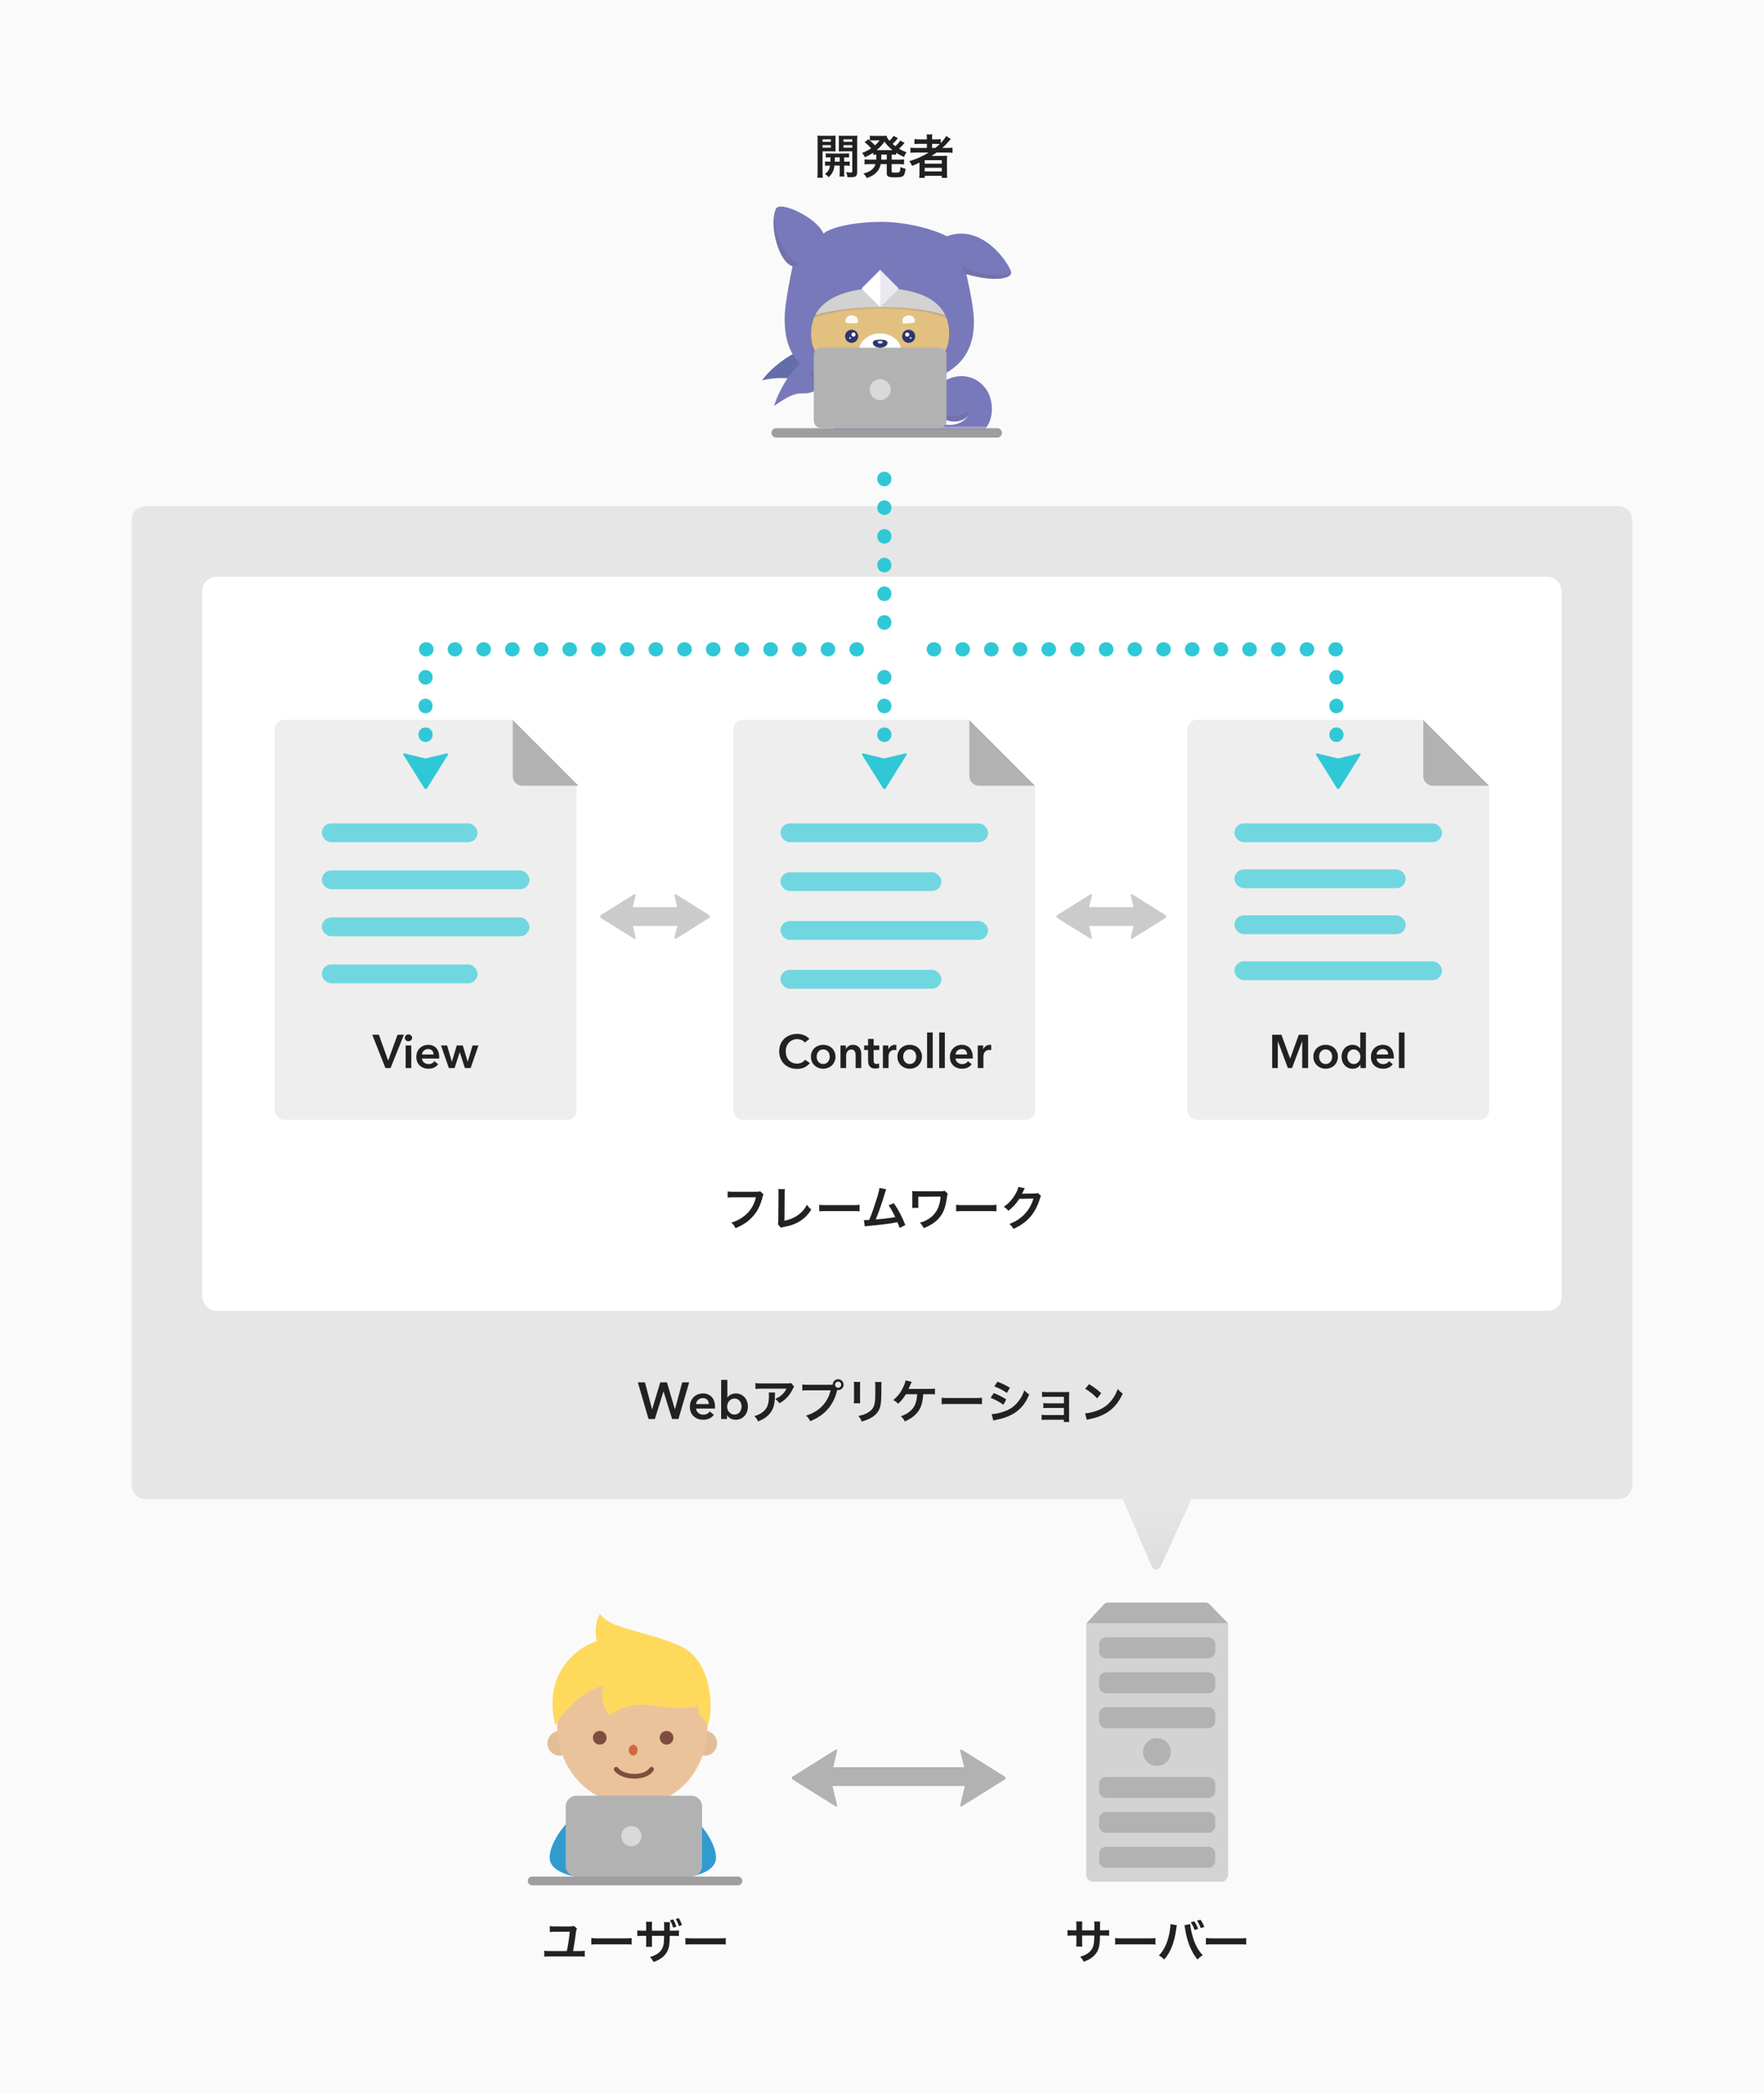 <svg width="375" height="445" viewBox="0 0 375 445" fill="none" xmlns="http://www.w3.org/2000/svg">
<rect width="375" height="445" fill="#FAFAFA"/>
<path fill-rule="evenodd" clip-rule="evenodd" d="M31 107.591C29.343 107.591 28 108.934 28 110.591V315.591C28 317.248 29.343 318.591 31 318.591H238.687L244.879 332.934C245.223 333.73 246.347 333.742 246.707 332.953L253.273 318.591H344C345.657 318.591 347 317.248 347 315.591V110.591C347 108.934 345.657 107.591 344 107.591H31Z" fill="#E6E6E6"/>
<path fill-rule="evenodd" clip-rule="evenodd" d="M31 107.591C29.343 107.591 28 108.934 28 110.591V315.591C28 317.248 29.343 318.591 31 318.591H238.687L244.879 332.934C245.223 333.73 246.347 333.742 246.707 332.953L253.273 318.591H344C345.657 318.591 347 317.248 347 315.591V110.591C347 108.934 345.657 107.591 344 107.591H31Z" fill="url(#paint0_linear)"/>
<path d="M135.594 293.803H137.112L138.619 299.523H138.641L140.357 293.803H141.787L143.47 299.523H143.492L145.032 293.803H146.506L144.229 301.591H142.887L141.061 295.75H141.039L139.213 301.591H137.871L135.594 293.803ZM150.683 298.423C150.683 298.254 150.658 298.093 150.606 297.939C150.562 297.785 150.489 297.649 150.386 297.532C150.284 297.414 150.152 297.323 149.99 297.257C149.836 297.183 149.653 297.147 149.44 297.147C149.044 297.147 148.707 297.268 148.428 297.51C148.157 297.744 148.007 298.049 147.977 298.423H150.683ZM152.003 299.017C152.003 299.075 152.003 299.134 152.003 299.193C152.003 299.251 152 299.31 151.992 299.369H147.977C147.992 299.559 148.04 299.735 148.12 299.897C148.208 300.051 148.322 300.186 148.461 300.304C148.601 300.414 148.758 300.502 148.934 300.568C149.11 300.634 149.294 300.667 149.484 300.667C149.814 300.667 150.093 300.608 150.32 300.491C150.548 300.366 150.735 300.197 150.881 299.985L151.761 300.689C151.241 301.393 150.485 301.745 149.495 301.745C149.085 301.745 148.707 301.682 148.362 301.558C148.018 301.426 147.717 301.242 147.46 301.008C147.211 300.773 147.013 300.487 146.866 300.15C146.727 299.805 146.657 299.416 146.657 298.984C146.657 298.558 146.727 298.173 146.866 297.829C147.013 297.477 147.211 297.18 147.46 296.938C147.71 296.688 148.003 296.498 148.34 296.366C148.685 296.226 149.055 296.157 149.451 296.157C149.818 296.157 150.155 296.219 150.463 296.344C150.779 296.461 151.05 296.641 151.277 296.883C151.505 297.117 151.681 297.414 151.805 297.774C151.937 298.126 152.003 298.54 152.003 299.017ZM154.624 293.275V296.982H154.657C154.723 296.894 154.807 296.802 154.91 296.707C155.012 296.611 155.133 296.523 155.273 296.443C155.419 296.362 155.588 296.296 155.779 296.245C155.969 296.186 156.186 296.157 156.428 296.157C156.802 296.157 157.146 296.23 157.462 296.377C157.777 296.516 158.048 296.71 158.276 296.96C158.503 297.209 158.679 297.502 158.804 297.84C158.928 298.177 158.991 298.54 158.991 298.929C158.991 299.317 158.928 299.684 158.804 300.029C158.686 300.366 158.514 300.663 158.287 300.92C158.067 301.169 157.795 301.371 157.473 301.525C157.157 301.671 156.798 301.745 156.395 301.745C156.021 301.745 155.669 301.664 155.339 301.503C155.016 301.341 154.763 301.107 154.58 300.799H154.558V301.591H153.304V293.275H154.624ZM157.649 298.929C157.649 298.723 157.616 298.522 157.55 298.324C157.491 298.118 157.399 297.935 157.275 297.774C157.15 297.612 156.992 297.484 156.802 297.389C156.611 297.286 156.387 297.235 156.131 297.235C155.889 297.235 155.672 297.286 155.482 297.389C155.291 297.491 155.126 297.623 154.987 297.785C154.855 297.946 154.752 298.129 154.679 298.335C154.613 298.54 154.58 298.745 154.58 298.951C154.58 299.156 154.613 299.361 154.679 299.567C154.752 299.765 154.855 299.944 154.987 300.106C155.126 300.267 155.291 300.399 155.482 300.502C155.672 300.597 155.889 300.645 156.131 300.645C156.387 300.645 156.611 300.593 156.802 300.491C156.992 300.388 157.15 300.256 157.275 300.095C157.399 299.933 157.491 299.75 157.55 299.545C157.616 299.339 157.649 299.134 157.649 298.929ZM168.162 293.941C167.882 294.021 167.792 294.031 167.192 294.031H161.972C161.282 294.031 160.972 294.011 160.592 293.951V295.201C161.002 295.151 161.252 295.141 161.952 295.141H167.202C166.972 295.621 166.662 296.031 166.252 296.411C165.842 296.801 165.462 297.031 164.792 297.331C165.242 297.671 165.392 297.821 165.692 298.241C166.162 297.981 166.492 297.761 166.892 297.411C167.502 296.891 168.082 296.141 168.432 295.401C168.692 294.881 168.692 294.871 168.832 294.701L168.162 293.941ZM163.412 295.961C163.452 296.171 163.462 296.261 163.462 296.561C163.462 298.451 163.142 299.311 162.122 300.121C161.632 300.511 161.182 300.731 160.372 300.971C160.772 301.391 160.902 301.571 161.162 302.111C162.412 301.591 163.142 301.081 163.742 300.311C164.422 299.441 164.692 298.481 164.732 296.771C164.742 296.161 164.742 296.151 164.772 295.961H163.412ZM171.842 294.321C171.162 294.321 170.922 294.311 170.562 294.251V295.551C170.892 295.501 171.082 295.491 171.822 295.491H176.582C175.942 298.151 174.132 300.011 171.362 300.871C171.812 301.311 171.982 301.541 172.242 302.061C175.402 300.741 177.172 298.701 177.982 295.431C178.052 295.441 178.112 295.451 178.172 295.451C178.812 295.451 179.332 294.931 179.332 294.291C179.332 293.661 178.812 293.141 178.172 293.141C177.532 293.141 177.032 293.651 177.022 294.301C176.852 294.311 176.732 294.321 176.432 294.321H171.842ZM178.172 293.641C178.542 293.641 178.832 293.931 178.832 294.291C178.832 294.651 178.542 294.951 178.172 294.951C177.812 294.951 177.522 294.651 177.522 294.291C177.522 293.931 177.812 293.641 178.172 293.641ZM181.512 293.701C181.542 293.961 181.552 294.091 181.552 294.601V297.351C181.552 297.711 181.532 298.021 181.502 298.251H182.872C182.832 298.001 182.832 297.871 182.832 297.371V294.611C182.832 294.081 182.832 293.991 182.872 293.711L181.512 293.701ZM186.022 293.721C186.062 293.951 186.072 294.161 186.072 294.671V295.921C186.072 296.721 186.062 297.161 186.022 297.591C185.912 298.911 185.582 299.521 184.642 300.141C184.042 300.541 183.462 300.751 182.482 300.941C182.902 301.471 183.002 301.641 183.182 302.131C184.102 301.861 184.602 301.661 185.132 301.361C186.172 300.781 186.812 300.031 187.102 299.031C187.282 298.401 187.352 297.561 187.362 296.001V294.651C187.362 294.081 187.372 293.971 187.412 293.721H186.022ZM197.492 296.321C197.802 296.331 198.022 296.331 198.152 296.331C198.502 296.331 198.502 296.331 198.762 296.361V295.131C198.342 295.181 198.222 295.191 197.502 295.191C193.422 295.191 193.422 295.191 193.132 295.201C193.252 294.951 193.352 294.731 193.432 294.551C193.732 293.851 193.732 293.851 193.812 293.691L192.512 293.381C192.432 293.821 192.312 294.191 192.012 294.811C191.482 295.951 190.822 296.811 189.902 297.561C190.382 297.821 190.542 297.941 190.922 298.351C191.642 297.691 192.002 297.251 192.582 296.321H194.982C194.882 298.021 194.462 299.051 193.552 299.861C192.962 300.381 192.382 300.711 191.522 301.011C191.952 301.401 192.102 301.601 192.352 302.111C193.592 301.541 194.312 301.031 194.952 300.281C195.742 299.341 196.112 298.281 196.242 296.581C196.252 296.421 196.252 296.421 196.262 296.321H197.492ZM200.182 298.451C200.582 298.401 200.692 298.401 201.812 298.401H207.122C208.242 298.401 208.352 298.401 208.752 298.451V297.061C208.312 297.121 208.122 297.131 207.132 297.131H201.802C200.812 297.131 200.622 297.121 200.182 297.061V298.451ZM211.382 294.661C212.252 294.961 213.142 295.431 214.052 296.041L214.692 294.941C213.852 294.431 213.062 294.051 212.032 293.651L211.382 294.661ZM210.592 297.091C211.612 297.491 212.502 297.971 213.302 298.561L213.922 297.431C213.062 296.871 212.292 296.481 211.262 296.071L210.592 297.091ZM211.162 301.911C211.362 301.851 211.502 301.821 211.862 301.751C214.322 301.261 216.022 300.371 217.292 298.911C217.912 298.181 218.332 297.491 218.792 296.381C218.312 296.051 218.162 295.921 217.752 295.491C217.442 296.381 217.132 296.981 216.592 297.701C215.792 298.771 214.942 299.421 213.702 299.901C212.662 300.301 211.572 300.541 210.812 300.551L211.162 301.911ZM226.162 301.751V302.221H227.312C227.282 301.991 227.272 301.841 227.272 301.461V296.881C227.272 296.441 227.282 296.191 227.302 295.831C227.012 295.861 226.732 295.871 226.372 295.871H222.432C222.032 295.871 221.812 295.851 221.532 295.801V296.911C221.792 296.881 221.942 296.871 222.432 296.871H226.172V298.261H222.692C222.292 298.261 222.062 298.241 221.792 298.191V299.281C222.042 299.251 222.192 299.241 222.692 299.241H226.172V300.751H222.332C221.942 300.751 221.702 300.731 221.432 300.681V301.791C221.682 301.761 221.832 301.751 222.332 301.751H226.162ZM230.692 295.171C231.622 295.691 232.442 296.351 233.242 297.201L234.102 296.111C233.332 295.381 232.712 294.921 231.522 294.181L230.692 295.171ZM231.042 301.771C231.272 301.691 231.302 301.681 231.702 301.601C233.252 301.271 234.492 300.781 235.512 300.101C236.882 299.191 237.832 298.011 238.682 296.181C238.172 295.821 238.012 295.671 237.622 295.201C237.322 296.011 237.042 296.561 236.602 297.201C235.812 298.341 234.882 299.111 233.632 299.651C232.722 300.051 231.532 300.341 230.672 300.391L231.042 301.771Z" fill="#212121"/>
<rect x="43" y="122.591" width="289" height="156" rx="3" fill="white"/>
<path d="M161.629 253.201C161.319 253.281 161.119 253.301 160.559 253.301H155.969C155.289 253.301 155.079 253.291 154.689 253.231V254.531C155.049 254.481 155.279 254.471 155.949 254.471H160.709C160.219 256.411 159.239 257.821 157.679 258.831C156.939 259.311 156.369 259.571 155.489 259.851C155.959 260.311 156.089 260.501 156.369 261.041C158.039 260.321 159.109 259.591 160.089 258.491C161.049 257.411 161.639 256.211 162.139 254.301C162.189 254.091 162.219 254.021 162.309 253.851L161.629 253.201ZM165.449 252.721C165.499 253.051 165.499 253.051 165.499 253.751L165.459 259.151C165.459 259.731 165.439 259.911 165.369 260.181L166.009 260.951C166.219 260.871 166.339 260.831 166.609 260.781C168.229 260.471 169.249 260.081 170.249 259.411C171.149 258.811 171.789 258.141 172.479 257.081C172.049 256.721 171.919 256.581 171.529 256.061C171.029 257.031 170.409 257.721 169.489 258.351C168.739 258.871 167.799 259.251 166.759 259.451L166.809 253.741C166.819 253.251 166.829 253.001 166.869 252.731L165.449 252.721ZM174.159 257.451C174.559 257.401 174.669 257.401 175.789 257.401H181.099C182.219 257.401 182.329 257.401 182.729 257.451V256.061C182.289 256.121 182.099 256.131 181.109 256.131H175.779C174.789 256.131 174.599 256.121 174.159 256.061V257.451ZM186.959 252.481C186.889 253.071 186.699 253.781 186.229 255.251C185.709 256.891 185.309 258.021 184.779 259.281C184.359 259.301 184.119 259.311 183.919 259.311C183.799 259.311 183.799 259.311 183.659 259.311L183.839 260.661C184.039 260.611 184.189 260.591 184.749 260.541C187.739 260.251 189.399 260.041 190.409 259.831C190.639 259.781 190.639 259.781 190.769 259.751C191.119 260.581 191.119 260.581 191.249 260.991L192.459 260.361C191.849 258.771 190.969 257.091 190.039 255.731L188.909 256.171C189.239 256.641 189.419 256.931 189.859 257.761C190.099 258.211 190.219 258.431 190.329 258.671C189.469 258.851 187.739 259.061 186.169 259.181C186.809 257.641 187.389 255.981 188.149 253.481C188.289 253.001 188.299 252.981 188.409 252.761L186.959 252.481ZM200.821 253.081C200.471 253.171 200.261 253.191 199.591 253.191H194.751C194.511 253.191 194.191 253.171 193.921 253.141C193.951 253.411 193.951 253.531 193.951 253.951V255.861C193.951 256.311 193.941 256.481 193.911 256.721L195.251 256.711C195.221 256.541 195.221 256.541 195.211 255.831V254.341L199.971 254.331C199.771 256.501 199.021 257.971 197.591 258.941C196.941 259.381 196.411 259.621 195.561 259.871C195.971 260.311 196.091 260.481 196.381 261.021C197.701 260.511 198.701 259.871 199.481 259.041C200.521 257.921 200.991 256.741 201.311 254.401C201.351 254.081 201.381 253.981 201.481 253.691L200.821 253.081ZM203.261 257.451C203.661 257.401 203.771 257.401 204.891 257.401H210.201C211.321 257.401 211.431 257.401 211.831 257.451V256.061C211.391 256.121 211.201 256.131 210.211 256.131H204.881C203.891 256.131 203.701 256.121 203.261 256.061V257.451ZM220.661 253.561C220.431 253.641 220.321 253.661 219.931 253.661L217.741 253.691C217.551 253.691 217.391 253.701 217.261 253.711C217.361 253.531 217.361 253.531 217.421 253.391C217.521 253.191 217.521 253.191 217.551 253.131C217.651 252.901 217.651 252.901 217.681 252.851C217.791 252.631 217.791 252.631 217.851 252.541L216.481 252.271C216.441 252.631 216.281 253.021 215.971 253.591C215.241 254.911 214.521 255.711 213.381 256.491C213.901 256.811 214.051 256.941 214.351 257.351C215.301 256.621 216.081 255.761 216.691 254.791L219.701 254.741C219.151 256.531 218.211 257.901 216.781 258.961C216.151 259.431 215.591 259.731 214.591 260.141C215.031 260.521 215.161 260.691 215.441 261.191C216.981 260.481 218.081 259.701 219.001 258.651C219.881 257.661 220.591 256.311 221.051 254.791C221.161 254.431 221.201 254.341 221.301 254.191L220.661 253.561Z" fill="#212121"/>
<path d="M145.055 194.796H131.625" stroke="#CBCBCB" stroke-width="4"/>
<path d="M144.441 194.799L143.37 190.3C143.326 190.115 143.528 189.97 143.689 190.07L150.769 194.496C150.991 194.634 150.991 194.958 150.769 195.096L143.692 199.519C143.531 199.62 143.328 199.474 143.373 199.289L144.441 194.899C144.448 194.866 144.449 194.832 144.441 194.799Z" fill="#CBCBCB"/>
<path d="M134.059 194.792L135.13 199.292C135.174 199.477 134.972 199.622 134.811 199.521L127.731 195.096C127.509 194.958 127.509 194.634 127.731 194.496L134.808 190.072C134.969 189.971 135.172 190.118 135.127 190.303L134.059 194.693C134.052 194.726 134.051 194.76 134.059 194.792Z" fill="#CBCBCB"/>
<path d="M242.055 194.796H228.625" stroke="#CBCBCB" stroke-width="4"/>
<path d="M241.441 194.799L240.37 190.3C240.326 190.115 240.528 189.97 240.689 190.07L247.769 194.496C247.991 194.634 247.991 194.958 247.769 195.096L240.692 199.519C240.531 199.62 240.328 199.474 240.373 199.289L241.441 194.899C241.448 194.866 241.449 194.832 241.441 194.799Z" fill="#CBCBCB"/>
<path d="M231.059 194.792L232.13 199.292C232.174 199.477 231.972 199.622 231.811 199.521L224.731 195.096C224.509 194.958 224.509 194.634 224.731 194.496L231.808 190.072C231.969 189.971 232.172 190.118 232.127 190.303L231.059 194.693C231.052 194.726 231.051 194.76 231.059 194.792Z" fill="#CBCBCB"/>
<path d="M209 377.591L173 377.591" stroke="#B2B2B2" stroke-width="4"/>
<path d="M205.505 377.879L204.12 383.698C204.076 383.883 204.278 384.028 204.439 383.928L213.608 378.197C213.83 378.058 213.83 377.735 213.608 377.596L204.442 371.868C204.281 371.767 204.078 371.913 204.123 372.098L205.505 377.78C205.512 377.813 205.513 377.847 205.505 377.879Z" fill="#B2B2B2"/>
<path d="M176.584 377.914L177.969 372.095C178.013 371.91 177.811 371.765 177.649 371.865L168.48 377.596C168.259 377.735 168.259 378.058 168.48 378.197L177.646 383.925C177.808 384.026 178.011 383.88 177.966 383.695L176.584 378.013C176.576 377.98 176.576 377.946 176.584 377.914Z" fill="#B2B2B2"/>
<path d="M122.02 409.339C121.71 409.419 121.51 409.439 120.91 409.439H118C117.46 409.439 117.24 409.419 116.89 409.359V410.629C117.24 410.579 117.45 410.569 118.01 410.569H121.13C120.99 411.939 120.78 413.349 120.5 414.669H117.01C116.3 414.669 116.08 414.659 115.7 414.599V415.859C116.06 415.819 116.29 415.809 116.99 415.809H123.03C123.72 415.809 123.95 415.819 124.31 415.859V414.599C123.93 414.659 123.71 414.669 123.01 414.669H121.83C122.09 413.169 122.2 412.459 122.44 410.689C122.49 410.309 122.54 410.099 122.65 409.859L122.02 409.339ZM125.71 413.289C126.11 413.239 126.22 413.239 127.34 413.239H132.65C133.77 413.239 133.88 413.239 134.28 413.289V411.899C133.84 411.959 133.65 411.969 132.66 411.969H127.33C126.34 411.969 126.15 411.959 125.71 411.899V413.289ZM138.59 410.339V409.299C138.59 408.819 138.59 408.779 138.63 408.449H137.32C137.36 408.699 137.37 408.829 137.37 409.339V410.339H136.78C136.03 410.339 135.84 410.329 135.48 410.269V411.489C135.82 411.449 135.96 411.439 136.76 411.439H137.37V412.909C137.36 413.449 137.36 413.559 137.33 413.769H138.63C138.6 413.529 138.59 413.379 138.59 412.929V411.439H141.18C141.16 412.849 141.1 413.339 140.86 413.939C140.43 414.909 139.59 415.539 138.17 415.939C138.58 416.359 138.75 416.599 138.92 416.999C140.36 416.519 141.34 415.749 141.89 414.669C142.26 413.879 142.36 413.239 142.38 411.439H143.04C143.85 411.439 143.99 411.449 144.33 411.489V410.269C143.97 410.329 143.78 410.339 143.02 410.339H142.39C142.39 409.939 142.4 409.549 142.4 409.179C142.4 408.829 142.4 408.759 142.43 408.519H141.15C141.18 408.749 141.19 408.979 141.19 409.509C141.19 409.529 141.19 409.629 141.19 409.749C141.19 409.839 141.19 410.079 141.19 410.339H138.59ZM142.42 408.129C142.7 408.569 142.91 409.059 143.1 409.699L143.79 409.499C143.62 408.909 143.4 408.429 143.1 407.939L142.42 408.129ZM144.97 409.159C144.77 408.549 144.56 408.079 144.29 407.659L143.65 407.859C143.95 408.349 144.18 408.859 144.33 409.369L144.97 409.159ZM145.71 413.289C146.11 413.239 146.22 413.239 147.34 413.239H152.65C153.77 413.239 153.88 413.239 154.28 413.289V411.899C153.84 411.959 153.65 411.969 152.66 411.969H147.33C146.34 411.969 146.15 411.959 145.71 411.899V413.289Z" fill="#212121"/>
<path d="M230.041 410.269V409.239C230.041 408.729 230.041 408.709 230.081 408.379H228.771C228.811 408.639 228.821 408.849 228.821 409.269V410.269H228.231C227.521 410.269 227.321 410.259 226.931 410.199V411.419C227.281 411.379 227.551 411.369 228.211 411.369H228.821V412.849C228.821 413.219 228.811 413.489 228.781 413.709H230.081C230.051 413.449 230.041 413.289 230.041 412.869V411.369H232.631C232.611 412.059 232.611 412.299 232.591 412.529C232.501 413.679 232.211 414.339 231.531 414.929C231.051 415.349 230.571 415.589 229.621 415.879C230.051 416.319 230.181 416.509 230.371 416.939C231.291 416.609 231.781 416.349 232.321 415.889C233.191 415.149 233.621 414.299 233.761 413.019C233.811 412.639 233.811 412.569 233.831 411.369H234.501C235.161 411.369 235.431 411.379 235.781 411.419V410.199C235.391 410.259 235.191 410.269 234.481 410.269H233.841C233.851 409.669 233.851 409.669 233.851 409.059C233.851 408.669 233.861 408.619 233.891 408.389H232.601C232.641 408.619 232.651 408.839 232.651 409.499V409.819L232.641 410.269H230.041ZM237.061 413.289C237.461 413.239 237.571 413.239 238.691 413.239H244.001C245.121 413.239 245.231 413.239 245.631 413.289V411.899C245.191 411.959 245.001 411.969 244.011 411.969H238.681C237.691 411.969 237.501 411.959 237.061 411.899V413.289ZM248.819 408.939C248.819 408.999 248.819 409.049 248.819 409.079C248.819 409.299 248.789 409.639 248.729 410.049C248.569 411.309 248.219 412.549 247.789 413.479C247.369 414.399 246.959 415.009 246.359 415.609C246.839 415.869 247.029 416.019 247.499 416.469C248.839 414.929 249.619 412.959 250.039 410.089L250.069 409.849L250.119 409.559L250.139 409.389C250.149 409.309 250.159 409.299 250.189 409.189L248.819 408.939ZM251.789 409.179C251.839 409.329 251.869 409.489 251.929 409.899C252.319 412.589 253.249 414.889 254.579 416.479C254.959 416.049 255.169 415.879 255.679 415.559C254.639 414.439 253.939 413.089 253.449 411.239C253.219 410.379 253.039 409.399 253.029 408.939L251.789 409.179ZM253.129 408.559C253.509 409.119 253.719 409.549 253.949 410.189L254.709 409.949C254.469 409.279 254.249 408.859 253.879 408.339L253.129 408.559ZM256.019 409.549C255.799 408.949 255.579 408.529 255.199 407.999L254.459 408.209C254.779 408.669 255.029 409.169 255.259 409.789L256.019 409.549ZM256.358 413.289C256.758 413.239 256.868 413.239 257.988 413.239H263.298C264.418 413.239 264.528 413.239 264.928 413.289V411.899C264.488 411.959 264.298 411.969 263.308 411.969H257.978C256.988 411.969 256.798 411.959 256.358 411.899V413.289Z" fill="#212121"/>
<path d="M176.43 34.36C175.92 34.36 175.67 34.35 175.39 34.32V35.24C175.65 35.2 175.93 35.19 176.45 35.19C176.33 36 176.05 36.45 175.38 36.97C175.72 37.21 175.92 37.38 176.18 37.66C176.95 36.91 177.28 36.25 177.39 35.19H178.51V36.66C178.51 37.1 178.5 37.28 178.46 37.52H179.51C179.47 37.3 179.46 37.13 179.46 36.67V35.19H179.61C180.09 35.19 180.34 35.2 180.64 35.24V34.32C180.36 34.35 180.11 34.36 179.61 34.36H179.46V33.44C179.96 33.44 180.23 33.45 180.5 33.48V32.58C180.22 32.62 179.95 32.63 179.46 32.63H176.56C176.09 32.63 175.82 32.62 175.55 32.58V33.48C175.82 33.45 176.09 33.44 176.55 33.44C176.55 33.9 176.55 34.01 176.53 34.36H176.43ZM178.51 33.44V34.36H177.46C177.48 33.89 177.48 33.89 177.48 33.44H178.51ZM174.86 32.16H176.72C177.07 32.16 177.38 32.17 177.64 32.19C177.62 31.93 177.61 31.74 177.61 31.29V29.75C177.61 29.4 177.62 29.11 177.64 28.82C177.37 28.85 177.14 28.86 176.62 28.86H174.8C174.31 28.86 174.05 28.85 173.77 28.82C173.8 29.14 173.81 29.42 173.81 29.94V36.54C173.81 37.16 173.79 37.49 173.75 37.78H174.92C174.88 37.49 174.86 37.15 174.86 36.56V32.16ZM174.86 29.61H176.63V30.14H174.86V29.61ZM174.86 30.85H176.63V31.39H174.86V30.85ZM182.22 29.93C182.22 29.43 182.23 29.19 182.26 28.82C181.98 28.85 181.73 28.86 181.23 28.86H179.32C178.81 28.86 178.58 28.85 178.3 28.82C178.32 29.11 178.33 29.37 178.33 29.75V31.29C178.33 31.74 178.33 31.9 178.31 32.19C178.55 32.17 178.87 32.16 179.22 32.16H181.18V36.41C181.18 36.63 181.12 36.67 180.8 36.67C180.56 36.67 180.24 36.64 179.88 36.59C180.04 36.98 180.09 37.2 180.15 37.65C180.48 37.67 180.62 37.67 180.8 37.67C181.92 37.67 182.22 37.44 182.22 36.55V29.93ZM179.32 29.61H181.18V30.14H179.32V29.61ZM179.32 30.85H181.18V31.39H179.32V30.85ZM186.28 33.62C186.28 33.73 186.28 33.8 186.27 33.93H184.84C184.35 33.93 184.1 33.92 183.79 33.87V34.94C184.12 34.89 184.38 34.88 184.84 34.88H186.12C185.97 35.36 185.76 35.68 185.41 35.99C184.97 36.39 184.49 36.62 183.56 36.88C183.88 37.2 184.08 37.49 184.27 37.86C185.5 37.38 186.1 36.98 186.6 36.32C186.9 35.92 187.09 35.48 187.22 34.88H188.51V36.82C188.51 37.52 188.83 37.69 190.19 37.69C192.11 37.69 192.29 37.54 192.51 35.85C192.11 35.79 191.82 35.69 191.43 35.5C191.4 36.05 191.34 36.38 191.25 36.5C191.14 36.64 190.9 36.69 190.35 36.69C190.01 36.69 189.84 36.68 189.71 36.64C189.56 36.6 189.55 36.58 189.55 36.37V34.88H191.14C191.59 34.88 191.88 34.9 192.19 34.94V33.87C191.89 33.92 191.63 33.93 191.14 33.93H189.55V32.85C190.03 32.85 190.21 32.86 190.51 32.89V32.46C191.05 32.82 191.34 32.98 192.16 33.36C192.43 32.78 192.49 32.67 192.72 32.37C191.99 32.09 191.66 31.93 191.12 31.61C191.47 31.3 191.76 31.01 192.02 30.69C192.22 30.47 192.24 30.44 192.3 30.38L191.38 29.86C191.14 30.25 190.77 30.68 190.34 31.07C190.13 30.91 190.02 30.82 189.75 30.59C190 30.36 190.31 30.05 190.49 29.84C190.72 29.57 190.85 29.42 190.88 29.38L189.96 28.87C189.93 28.92 189.93 28.92 189.88 29C189.84 29.08 189.81 29.11 189.67 29.29C189.47 29.55 189.4 29.61 189.08 29.93C188.7 29.47 188.56 29.24 188.46 28.84C188.23 28.87 188.07 28.88 187.6 28.88H185.75C185.4 28.88 185.11 28.86 184.92 28.83V29.87C184.76 29.74 184.76 29.74 184.6 29.61L183.78 30.22C184.28 30.57 184.62 30.88 185.18 31.53C184.51 31.97 184.04 32.21 183.27 32.5C183.54 32.82 183.69 33.06 183.86 33.42C184.66 33.06 185.03 32.85 185.62 32.45V32.89C185.87 32.87 185.98 32.86 186.29 32.85L186.28 33.62ZM187.35 32.85H188.51V33.93H187.34C187.34 33.83 187.34 33.79 187.34 33.7L187.35 32.85ZM186.99 29.83C186.69 30.24 186.43 30.52 186.01 30.9C185.68 30.53 185.45 30.31 184.92 29.87C185.13 29.84 185.35 29.83 185.53 29.83H186.99ZM186.61 31.91C186.5 31.91 186.45 31.91 186.34 31.91C187.05 31.33 187.47 30.88 188.03 30.1C188.58 30.87 189.02 31.33 189.73 31.91C189.65 31.91 189.65 31.91 189.52 31.91H186.61ZM197.42 32.42C196.1 33.23 194.82 33.81 193.3 34.26C193.59 34.63 193.72 34.85 193.89 35.26C194.66 34.95 194.87 34.86 195.48 34.56C195.47 34.74 195.47 34.96 195.47 35.12V36.67C195.47 37.11 195.45 37.47 195.41 37.8H196.58V37.37H200.21V37.8H201.37C201.33 37.53 201.31 37.19 201.31 36.67V34.2C201.31 33.64 201.32 33.4 201.35 33.11C201.06 33.13 200.78 33.14 200.3 33.14H198.83C198.57 33.14 198.24 33.14 198.02 33.15C198.47 32.86 198.72 32.69 199.1 32.42H201.25C201.76 32.42 202.16 32.44 202.49 32.48V31.38C202.17 31.42 201.87 31.44 201.35 31.44H200.32C200.85 30.96 201.28 30.53 201.68 30.06C201.91 29.79 202.06 29.62 202.13 29.55L201.14 28.9C200.93 29.31 200.51 29.87 199.98 30.42V29.56C199.69 29.6 199.37 29.62 198.86 29.62H198.14V29.45C198.14 29.04 198.15 28.83 198.2 28.57H196.98C197.02 28.84 197.04 29.06 197.04 29.45V29.62H195.58C195.05 29.62 194.66 29.6 194.4 29.56V30.61C194.69 30.58 195.01 30.57 195.54 30.57H197.04V31.44H194.76C194.19 31.44 193.81 31.42 193.54 31.38V32.48C193.89 32.44 194.24 32.42 194.74 32.42H197.42ZM198.14 31.44V30.57H198.96C199.36 30.57 199.53 30.58 199.8 30.6C199.48 30.92 199.21 31.15 198.84 31.44H198.14ZM196.58 34.05H200.2V34.79H196.58V34.05ZM196.58 35.66H200.2V36.43H196.58V35.66Z" fill="#212121"/>
<rect x="58.42" y="153" width="64.145" height="85" rx="2" fill="#EEEEEE"/>
<path d="M79.136 219.92H80.546L82.496 225.37H82.536L84.506 219.92H85.866L83.026 227H81.936L79.136 219.92ZM86.233 222.2H87.433V227H86.233V222.2ZM86.063 220.57C86.063 220.377 86.133 220.21 86.273 220.07C86.42 219.923 86.603 219.85 86.823 219.85C87.043 219.85 87.226 219.92 87.373 220.06C87.526 220.193 87.603 220.363 87.603 220.57C87.603 220.777 87.526 220.95 87.373 221.09C87.226 221.223 87.043 221.29 86.823 221.29C86.603 221.29 86.42 221.22 86.273 221.08C86.133 220.933 86.063 220.763 86.063 220.57ZM92.169 224.12C92.169 223.967 92.145 223.82 92.099 223.68C92.059 223.54 91.992 223.417 91.899 223.31C91.805 223.203 91.685 223.12 91.539 223.06C91.399 222.993 91.232 222.96 91.039 222.96C90.679 222.96 90.372 223.07 90.119 223.29C89.872 223.503 89.735 223.78 89.709 224.12H92.169ZM93.369 224.66C93.369 224.713 93.369 224.767 93.369 224.82C93.369 224.873 93.365 224.927 93.359 224.98H89.709C89.722 225.153 89.765 225.313 89.839 225.46C89.919 225.6 90.022 225.723 90.149 225.83C90.275 225.93 90.419 226.01 90.579 226.07C90.739 226.13 90.905 226.16 91.079 226.16C91.379 226.16 91.632 226.107 91.839 226C92.045 225.887 92.215 225.733 92.349 225.54L93.149 226.18C92.675 226.82 91.989 227.14 91.089 227.14C90.715 227.14 90.372 227.083 90.059 226.97C89.745 226.85 89.472 226.683 89.239 226.47C89.012 226.257 88.832 225.997 88.699 225.69C88.572 225.377 88.509 225.023 88.509 224.63C88.509 224.243 88.572 223.893 88.699 223.58C88.832 223.26 89.012 222.99 89.239 222.77C89.465 222.543 89.732 222.37 90.039 222.25C90.352 222.123 90.689 222.06 91.049 222.06C91.382 222.06 91.689 222.117 91.969 222.23C92.255 222.337 92.502 222.5 92.709 222.72C92.915 222.933 93.075 223.203 93.189 223.53C93.309 223.85 93.369 224.227 93.369 224.66ZM93.751 222.2H95.051L96.051 225.64H96.071L97.101 222.2H98.381L99.421 225.64H99.441L100.461 222.2H101.711L100.051 227H98.831L97.741 223.64H97.721L96.641 227H95.421L93.751 222.2Z" fill="#212121"/>
<rect x="68.419" y="175" width="33.105" height="4" rx="2" fill="#70D7E0"/>
<rect x="68.419" y="184.995" width="44.14" height="4" rx="2" fill="#70D7E0"/>
<rect x="68.419" y="194.99" width="44.14" height="4" rx="2" fill="#70D7E0"/>
<rect x="68.419" y="204.985" width="33.105" height="4" rx="2" fill="#70D7E0"/>
<path d="M109 153L123 167L111.051 167C109.918 167 109 166.082 109 164.949L109 153Z" fill="#B2B2B2"/>
<path d="M123 167L109 153L120.949 153C122.082 153 123 153.918 123 155.051L123 167Z" fill="white"/>
<rect x="155.92" y="153" width="64.145" height="85" rx="2" fill="#EEEEEE"/>
<path d="M171.095 221.58C170.908 221.327 170.665 221.143 170.365 221.03C170.065 220.91 169.772 220.85 169.485 220.85C169.118 220.85 168.785 220.917 168.485 221.05C168.185 221.183 167.925 221.367 167.705 221.6C167.492 221.833 167.325 222.107 167.205 222.42C167.092 222.733 167.035 223.073 167.035 223.44C167.035 223.827 167.092 224.18 167.205 224.5C167.318 224.82 167.478 225.097 167.685 225.33C167.898 225.557 168.152 225.733 168.445 225.86C168.738 225.987 169.068 226.05 169.435 226.05C169.815 226.05 170.152 225.977 170.445 225.83C170.738 225.677 170.975 225.477 171.155 225.23L172.165 225.94C171.852 226.333 171.468 226.64 171.015 226.86C170.562 227.073 170.032 227.18 169.425 227.18C168.872 227.18 168.362 227.09 167.895 226.91C167.435 226.723 167.038 226.467 166.705 226.14C166.372 225.807 166.112 225.413 165.925 224.96C165.738 224.5 165.645 223.993 165.645 223.44C165.645 222.873 165.742 222.363 165.935 221.91C166.135 221.45 166.405 221.06 166.745 220.74C167.092 220.42 167.498 220.173 167.965 220C168.432 219.827 168.938 219.74 169.485 219.74C169.712 219.74 169.948 219.763 170.195 219.81C170.442 219.85 170.678 219.917 170.905 220.01C171.132 220.097 171.345 220.207 171.545 220.34C171.745 220.473 171.915 220.633 172.055 220.82L171.095 221.58ZM172.391 224.58C172.391 224.2 172.457 223.857 172.591 223.55C172.731 223.237 172.917 222.97 173.151 222.75C173.384 222.53 173.661 222.36 173.981 222.24C174.301 222.12 174.641 222.06 175.001 222.06C175.361 222.06 175.701 222.12 176.021 222.24C176.341 222.36 176.617 222.53 176.851 222.75C177.084 222.97 177.267 223.237 177.401 223.55C177.541 223.857 177.611 224.2 177.611 224.58C177.611 224.96 177.541 225.307 177.401 225.62C177.267 225.933 177.084 226.203 176.851 226.43C176.617 226.65 176.341 226.823 176.021 226.95C175.701 227.077 175.361 227.14 175.001 227.14C174.641 227.14 174.301 227.077 173.981 226.95C173.661 226.823 173.384 226.65 173.151 226.43C172.917 226.203 172.731 225.933 172.591 225.62C172.457 225.307 172.391 224.96 172.391 224.58ZM173.611 224.58C173.611 224.767 173.637 224.953 173.691 225.14C173.751 225.327 173.837 225.493 173.951 225.64C174.064 225.787 174.207 225.907 174.381 226C174.554 226.093 174.761 226.14 175.001 226.14C175.241 226.14 175.447 226.093 175.621 226C175.794 225.907 175.937 225.787 176.051 225.64C176.164 225.493 176.247 225.327 176.301 225.14C176.361 224.953 176.391 224.767 176.391 224.58C176.391 224.393 176.361 224.21 176.301 224.03C176.247 223.843 176.164 223.677 176.051 223.53C175.937 223.383 175.794 223.267 175.621 223.18C175.447 223.087 175.241 223.04 175.001 223.04C174.761 223.04 174.554 223.087 174.381 223.18C174.207 223.267 174.064 223.383 173.951 223.53C173.837 223.677 173.751 223.843 173.691 224.03C173.637 224.21 173.611 224.393 173.611 224.58ZM178.674 222.2H179.814V222.97H179.834C179.941 222.73 180.124 222.52 180.384 222.34C180.651 222.153 180.964 222.06 181.324 222.06C181.637 222.06 181.904 222.117 182.124 222.23C182.351 222.337 182.534 222.48 182.674 222.66C182.821 222.84 182.927 223.047 182.994 223.28C183.061 223.513 183.094 223.753 183.094 224V227H181.894V224.34C181.894 224.2 181.884 224.053 181.864 223.9C181.844 223.747 181.801 223.61 181.734 223.49C181.667 223.363 181.574 223.26 181.454 223.18C181.341 223.1 181.187 223.06 180.994 223.06C180.801 223.06 180.634 223.1 180.494 223.18C180.354 223.253 180.237 223.35 180.144 223.47C180.057 223.59 179.991 223.73 179.944 223.89C179.897 224.043 179.874 224.2 179.874 224.36V227H178.674V222.2ZM183.704 223.16V222.2H184.544V220.81H185.724V222.2H186.924V223.16H185.724V225.39C185.724 225.603 185.761 225.78 185.834 225.92C185.914 226.06 186.088 226.13 186.354 226.13C186.434 226.13 186.521 226.123 186.614 226.11C186.708 226.09 186.791 226.063 186.864 226.03L186.904 226.97C186.798 227.01 186.671 227.04 186.524 227.06C186.378 227.087 186.238 227.1 186.104 227.1C185.784 227.1 185.524 227.057 185.324 226.97C185.124 226.877 184.964 226.753 184.844 226.6C184.731 226.44 184.651 226.26 184.604 226.06C184.564 225.853 184.544 225.633 184.544 225.4V223.16H183.704ZM187.693 222.2H188.843V223H188.863C188.996 222.72 189.183 222.493 189.423 222.32C189.663 222.147 189.943 222.06 190.263 222.06C190.31 222.06 190.36 222.063 190.413 222.07C190.466 222.07 190.513 222.077 190.553 222.09V223.19C190.473 223.17 190.403 223.157 190.343 223.15C190.29 223.143 190.236 223.14 190.183 223.14C189.91 223.14 189.69 223.19 189.523 223.29C189.356 223.39 189.226 223.51 189.133 223.65C189.04 223.79 188.976 223.933 188.943 224.08C188.91 224.227 188.893 224.343 188.893 224.43V227H187.693V222.2ZM190.78 224.58C190.78 224.2 190.846 223.857 190.98 223.55C191.12 223.237 191.306 222.97 191.54 222.75C191.773 222.53 192.05 222.36 192.37 222.24C192.69 222.12 193.03 222.06 193.39 222.06C193.75 222.06 194.09 222.12 194.41 222.24C194.73 222.36 195.006 222.53 195.24 222.75C195.473 222.97 195.656 223.237 195.79 223.55C195.93 223.857 196 224.2 196 224.58C196 224.96 195.93 225.307 195.79 225.62C195.656 225.933 195.473 226.203 195.24 226.43C195.006 226.65 194.73 226.823 194.41 226.95C194.09 227.077 193.75 227.14 193.39 227.14C193.03 227.14 192.69 227.077 192.37 226.95C192.05 226.823 191.773 226.65 191.54 226.43C191.306 226.203 191.12 225.933 190.98 225.62C190.846 225.307 190.78 224.96 190.78 224.58ZM192 224.58C192 224.767 192.026 224.953 192.08 225.14C192.14 225.327 192.226 225.493 192.34 225.64C192.453 225.787 192.596 225.907 192.77 226C192.943 226.093 193.15 226.14 193.39 226.14C193.63 226.14 193.836 226.093 194.01 226C194.183 225.907 194.326 225.787 194.44 225.64C194.553 225.493 194.636 225.327 194.69 225.14C194.75 224.953 194.78 224.767 194.78 224.58C194.78 224.393 194.75 224.21 194.69 224.03C194.636 223.843 194.553 223.677 194.44 223.53C194.326 223.383 194.183 223.267 194.01 223.18C193.836 223.087 193.63 223.04 193.39 223.04C193.15 223.04 192.943 223.087 192.77 223.18C192.596 223.267 192.453 223.383 192.34 223.53C192.226 223.677 192.14 223.843 192.08 224.03C192.026 224.21 192 224.393 192 224.58ZM197.083 219.44H198.283V227H197.083V219.44ZM199.659 219.44H200.859V227H199.659V219.44ZM205.595 224.12C205.595 223.967 205.571 223.82 205.525 223.68C205.485 223.54 205.418 223.417 205.325 223.31C205.231 223.203 205.111 223.12 204.965 223.06C204.825 222.993 204.658 222.96 204.465 222.96C204.105 222.96 203.798 223.07 203.545 223.29C203.298 223.503 203.161 223.78 203.135 224.12H205.595ZM206.795 224.66C206.795 224.713 206.795 224.767 206.795 224.82C206.795 224.873 206.791 224.927 206.785 224.98H203.135C203.148 225.153 203.191 225.313 203.265 225.46C203.345 225.6 203.448 225.723 203.575 225.83C203.701 225.93 203.845 226.01 204.005 226.07C204.165 226.13 204.331 226.16 204.505 226.16C204.805 226.16 205.058 226.107 205.265 226C205.471 225.887 205.641 225.733 205.775 225.54L206.575 226.18C206.101 226.82 205.415 227.14 204.515 227.14C204.141 227.14 203.798 227.083 203.485 226.97C203.171 226.85 202.898 226.683 202.665 226.47C202.438 226.257 202.258 225.997 202.125 225.69C201.998 225.377 201.935 225.023 201.935 224.63C201.935 224.243 201.998 223.893 202.125 223.58C202.258 223.26 202.438 222.99 202.665 222.77C202.891 222.543 203.158 222.37 203.465 222.25C203.778 222.123 204.115 222.06 204.475 222.06C204.808 222.06 205.115 222.117 205.395 222.23C205.681 222.337 205.928 222.5 206.135 222.72C206.341 222.933 206.501 223.203 206.615 223.53C206.735 223.85 206.795 224.227 206.795 224.66ZM207.857 222.2H209.007V223H209.027C209.16 222.72 209.347 222.493 209.587 222.32C209.827 222.147 210.107 222.06 210.427 222.06C210.474 222.06 210.524 222.063 210.577 222.07C210.63 222.07 210.677 222.077 210.717 222.09V223.19C210.637 223.17 210.567 223.157 210.507 223.15C210.454 223.143 210.4 223.14 210.347 223.14C210.074 223.14 209.854 223.19 209.687 223.29C209.52 223.39 209.39 223.51 209.297 223.65C209.204 223.79 209.14 223.933 209.107 224.08C209.074 224.227 209.057 224.343 209.057 224.43V227H207.857V222.2Z" fill="#212121"/>
<rect x="165.92" y="175" width="44.14" height="4" rx="2" fill="#70D7E0"/>
<rect x="165.92" y="185.377" width="34.209" height="4" rx="2" fill="#70D7E0"/>
<rect x="165.92" y="195.754" width="44.14" height="4" rx="2" fill="#70D7E0"/>
<rect x="165.92" y="206.131" width="34.209" height="4" rx="2" fill="#70D7E0"/>
<path d="M206.065 153L220.064 167L208.116 167C206.983 167 206.065 166.082 206.065 164.949L206.065 153Z" fill="#B2B2B2"/>
<path d="M220.065 167L206.065 153L218.014 153C219.147 153 220.065 153.918 220.065 155.051L220.065 167Z" fill="white"/>
<rect x="252.42" y="153" width="64.145" height="85" rx="2" fill="#EEEEEE"/>
<path d="M270.443 219.92H272.413L274.253 224.95H274.283L276.103 219.92H278.083V227H276.833V221.31H276.813L274.663 227H273.783L271.663 221.31H271.643V227H270.443V219.92ZM279.202 224.58C279.202 224.2 279.269 223.857 279.402 223.55C279.542 223.237 279.729 222.97 279.962 222.75C280.195 222.53 280.472 222.36 280.792 222.24C281.112 222.12 281.452 222.06 281.812 222.06C282.172 222.06 282.512 222.12 282.832 222.24C283.152 222.36 283.429 222.53 283.662 222.75C283.895 222.97 284.079 223.237 284.212 223.55C284.352 223.857 284.422 224.2 284.422 224.58C284.422 224.96 284.352 225.307 284.212 225.62C284.079 225.933 283.895 226.203 283.662 226.43C283.429 226.65 283.152 226.823 282.832 226.95C282.512 227.077 282.172 227.14 281.812 227.14C281.452 227.14 281.112 227.077 280.792 226.95C280.472 226.823 280.195 226.65 279.962 226.43C279.729 226.203 279.542 225.933 279.402 225.62C279.269 225.307 279.202 224.96 279.202 224.58ZM280.422 224.58C280.422 224.767 280.449 224.953 280.502 225.14C280.562 225.327 280.649 225.493 280.762 225.64C280.875 225.787 281.019 225.907 281.192 226C281.365 226.093 281.572 226.14 281.812 226.14C282.052 226.14 282.259 226.093 282.432 226C282.605 225.907 282.749 225.787 282.862 225.64C282.975 225.493 283.059 225.327 283.112 225.14C283.172 224.953 283.202 224.767 283.202 224.58C283.202 224.393 283.172 224.21 283.112 224.03C283.059 223.843 282.975 223.677 282.862 223.53C282.749 223.383 282.605 223.267 282.432 223.18C282.259 223.087 282.052 223.04 281.812 223.04C281.572 223.04 281.365 223.087 281.192 223.18C281.019 223.267 280.875 223.383 280.762 223.53C280.649 223.677 280.562 223.843 280.502 224.03C280.449 224.21 280.422 224.393 280.422 224.58ZM290.365 227H289.225V226.28H289.205C289.039 226.56 288.805 226.773 288.505 226.92C288.212 227.067 287.895 227.14 287.555 227.14C287.189 227.14 286.859 227.073 286.565 226.94C286.279 226.8 286.032 226.617 285.825 226.39C285.625 226.157 285.469 225.887 285.355 225.58C285.249 225.267 285.195 224.933 285.195 224.58C285.195 224.227 285.252 223.897 285.365 223.59C285.479 223.283 285.639 223.017 285.845 222.79C286.052 222.563 286.299 222.387 286.585 222.26C286.872 222.127 287.185 222.06 287.525 222.06C287.745 222.06 287.942 222.087 288.115 222.14C288.289 222.187 288.439 222.247 288.565 222.32C288.699 222.393 288.812 222.473 288.905 222.56C288.999 222.647 289.075 222.73 289.135 222.81H289.165V219.44H290.365V227ZM286.415 224.58C286.415 224.767 286.442 224.953 286.495 225.14C286.555 225.327 286.642 225.493 286.755 225.64C286.869 225.787 287.012 225.907 287.185 226C287.359 226.093 287.562 226.14 287.795 226.14C288.015 226.14 288.212 226.097 288.385 226.01C288.559 225.917 288.705 225.797 288.825 225.65C288.952 225.503 289.045 225.34 289.105 225.16C289.172 224.973 289.205 224.787 289.205 224.6C289.205 224.413 289.172 224.227 289.105 224.04C289.045 223.853 288.952 223.687 288.825 223.54C288.705 223.393 288.559 223.273 288.385 223.18C288.212 223.087 288.015 223.04 287.795 223.04C287.562 223.04 287.359 223.087 287.185 223.18C287.012 223.267 286.869 223.383 286.755 223.53C286.642 223.677 286.555 223.843 286.495 224.03C286.442 224.21 286.415 224.393 286.415 224.58ZM295.103 224.12C295.103 223.967 295.08 223.82 295.033 223.68C294.993 223.54 294.927 223.417 294.833 223.31C294.74 223.203 294.62 223.12 294.473 223.06C294.333 222.993 294.167 222.96 293.973 222.96C293.613 222.96 293.307 223.07 293.053 223.29C292.807 223.503 292.67 223.78 292.643 224.12H295.103ZM296.303 224.66C296.303 224.713 296.303 224.767 296.303 224.82C296.303 224.873 296.3 224.927 296.293 224.98H292.643C292.657 225.153 292.7 225.313 292.773 225.46C292.853 225.6 292.957 225.723 293.083 225.83C293.21 225.93 293.353 226.01 293.513 226.07C293.673 226.13 293.84 226.16 294.013 226.16C294.313 226.16 294.567 226.107 294.773 226C294.98 225.887 295.15 225.733 295.283 225.54L296.083 226.18C295.61 226.82 294.923 227.14 294.023 227.14C293.65 227.14 293.307 227.083 292.993 226.97C292.68 226.85 292.407 226.683 292.173 226.47C291.947 226.257 291.767 225.997 291.633 225.69C291.507 225.377 291.443 225.023 291.443 224.63C291.443 224.243 291.507 223.893 291.633 223.58C291.767 223.26 291.947 222.99 292.173 222.77C292.4 222.543 292.667 222.37 292.973 222.25C293.287 222.123 293.623 222.06 293.983 222.06C294.317 222.06 294.623 222.117 294.903 222.23C295.19 222.337 295.437 222.5 295.643 222.72C295.85 222.933 296.01 223.203 296.123 223.53C296.243 223.85 296.303 224.227 296.303 224.66ZM297.385 219.44H298.585V227H297.385V219.44Z" fill="#212121"/>
<rect x="262.419" y="175" width="44.14" height="4" rx="2" fill="#70D7E0"/>
<rect x="262.419" y="184.772" width="36.416" height="4" rx="2" fill="#70D7E0"/>
<rect x="262.419" y="194.545" width="36.416" height="4" rx="2" fill="#70D7E0"/>
<rect x="262.419" y="204.317" width="44.14" height="4" rx="2" fill="#70D7E0"/>
<path d="M302.565 153L316.564 167L304.615 167C303.483 167 302.565 166.082 302.565 164.949L302.565 153Z" fill="#B2B2B2"/>
<path d="M316.564 167L302.564 153L314.513 153C315.646 153 316.564 153.918 316.564 155.051L316.564 167Z" fill="white"/>
<path d="M284.497 161.191L288.996 160.12C289.181 160.076 289.326 160.278 289.226 160.439L284.801 167.519C284.662 167.741 284.339 167.741 284.2 167.519L279.777 160.442C279.676 160.281 279.822 160.078 280.007 160.123L284.397 161.191C284.43 161.198 284.464 161.199 284.497 161.191Z" fill="#30C8D6"/>
<path d="M187.997 161.191L192.496 160.12C192.681 160.076 192.826 160.278 192.726 160.439L188.301 167.519C188.162 167.741 187.839 167.741 187.7 167.519L183.277 160.442C183.176 160.281 183.322 160.078 183.507 160.123L187.897 161.191C187.93 161.198 187.964 161.199 187.997 161.191Z" fill="#30C8D6"/>
<path d="M188 156.196L188 138" stroke="#30C8D6" stroke-width="3" stroke-linecap="round" stroke-dasharray="0.1 6"/>
<path d="M188 132.348L188 98.428" stroke="#30C8D6" stroke-width="3" stroke-linecap="round" stroke-dasharray="0.1 6"/>
<path d="M90.489 161.191L94.988 160.12C95.173 160.076 95.318 160.278 95.217 160.439L90.792 167.519C90.654 167.741 90.33 167.741 90.192 167.519L85.768 160.442C85.667 160.281 85.814 160.078 85.999 160.123L90.389 161.191C90.422 161.198 90.456 161.199 90.489 161.191Z" fill="#30C8D6"/>
<path d="M90.464 156.197V138C90.464 138 128.352 138 182.297 138" stroke="#30C8D6" stroke-width="3" stroke-linecap="round" stroke-linejoin="round" stroke-dasharray="0.1 6"/>
<path d="M284.1 156.197V138C284.1 138 219.09 138 193.879 138" stroke="#30C8D6" stroke-width="3" stroke-linecap="round" stroke-linejoin="round" stroke-dasharray="0.1 6"/>
<path d="M164 92C164 91.448 164.448 91 165 91H212C212.552 91 213 91.448 213 92C213 92.552 212.552 93 212 93H165C164.448 93 164 92.552 164 92Z" fill="#9E9E9E"/>
<mask id="mask0" mask-type="alpha" maskUnits="userSpaceOnUse" x="160" y="40" width="56" height="51">
<rect x="160" y="40" width="56" height="51" fill="#C4C4C4"/>
</mask>
<g mask="url(#mask0)">
<path d="M196.688 91.442C200.255 95.586 205.691 94.974 208.919 91.785C211.779 88.96 211.032 84.6 209.583 82.634C206.568 78.543 201.5 79.805 199.725 81.888C198.389 83.459 197.738 87.389 200.42 88.93C202.958 90.392 205.626 89.121 205.73 88.179C205.657 89.585 201.049 92.232 197.608 88.092" fill="#7879BA"/>
<path opacity="0.23" d="M203.01 88.374C202.728 88.391 201.409 88.456 200.003 87.688C199.439 87.38 199.027 87.029 198.762 86.773C199.014 87.641 199.53 88.417 200.424 88.933C202.962 90.396 205.631 89.124 205.735 88.183C205.735 88.183 205.735 88.183 205.735 88.178C205.843 87.684 205.861 87.428 205.796 87.402C205.774 87.393 205.748 87.41 205.709 87.445C205.288 87.732 204.342 88.287 203.01 88.374Z" fill="#615A86"/>
<path opacity="0.23" d="M197.174 91.959C198.202 92.992 199.361 93.664 200.563 94.033C198.198 92.627 197.946 89.551 197.834 88.752C197.612 89.963 197.378 91.061 197.174 91.959Z" fill="#615A86"/>
<path d="M171.455 75.596C169.233 77.779 166.283 81.115 164.525 86.3C164.534 86.296 164.543 86.287 164.547 86.283C170.535 82.091 169.732 84.499 173.199 83.133C176.553 81.814 175.416 79.627 176.553 77.909C176.496 77.9 172.478 76.46 171.455 75.596Z" fill="#7879BA"/>
<path opacity="0.24" d="M171.675 78.605C172.743 79.729 173.129 81.308 172.986 83.217C173.055 83.191 173.129 83.165 173.202 83.135C174.929 82.458 175.463 81.547 175.736 80.592C174.105 80.041 172.764 79.369 171.675 78.605Z" fill="#615A86"/>
<path d="M170.239 74.382C167.445 75.605 163.926 78.135 162 80.847C163.926 80.374 165.749 80.27 167.432 80.4C167.432 80.4 169.896 77.107 171.571 75.692C171.181 75.358 170.586 74.794 170.239 74.382Z" fill="#646DA9"/>
<path d="M196.593 75.223C193.699 72.897 181.429 73.106 178.171 75.219C173.198 78.442 178.179 94.223 178.179 94.223C178.192 94.296 179.429 97.833 179.429 97.833C180.154 99.885 181.603 100.111 182.327 98.058C182.327 98.058 183.317 94.461 183.356 94.435C184.944 94.874 190.575 94.574 191.573 94.349C191.678 94.396 192.454 98.106 192.454 98.106C193.179 100.158 194.745 99.885 195.47 97.833L196.598 94.227C196.598 94.227 201.01 78.772 196.593 75.223Z" fill="#7879BA"/>
<path d="M193.265 82.399C193.252 85.488 187.412 87.97 187.412 87.97C187.412 87.97 181.594 85.441 181.607 82.351C181.62 79.262 182.813 76.763 187.46 76.78C192.363 76.802 193.282 79.31 193.265 82.399Z" fill="#FDFEFF"/>
<mask id="mask1" mask-type="alpha" maskUnits="userSpaceOnUse" x="181" y="76" width="13" height="12">
<path d="M193.265 82.399C193.252 85.488 187.412 87.97 187.412 87.97C187.412 87.97 181.594 85.441 181.607 82.351C181.62 79.262 182.813 76.763 187.46 76.78C192.363 76.802 193.282 79.31 193.265 82.399Z" fill="#FDFEFF"/>
</mask>
<g mask="url(#mask1)">
<path fill-rule="evenodd" clip-rule="evenodd" d="M184.845 83.541C185.841 82.885 186.908 82.147 187.525 81.659L187.794 81.999C187.161 82.5 186.081 83.246 185.083 83.903C184.09 84.557 183.157 85.137 182.824 85.296L182.637 84.905C182.937 84.761 183.844 84.2 184.845 83.541Z" fill="#615A86"/>
<path fill-rule="evenodd" clip-rule="evenodd" d="M188.576 84.369C190.232 83.21 191.926 81.972 192.545 81.482L192.814 81.822C192.184 82.321 190.482 83.565 188.824 84.724C187.995 85.305 187.174 85.865 186.501 86.302C186.165 86.52 185.865 86.709 185.618 86.854C185.376 86.996 185.172 87.105 185.034 87.154L184.887 86.746C184.982 86.712 185.154 86.623 185.398 86.48C185.637 86.34 185.931 86.155 186.265 85.938C186.931 85.505 187.748 84.948 188.576 84.369Z" fill="#615A86"/>
<path fill-rule="evenodd" clip-rule="evenodd" d="M189.888 83.903C188.891 83.246 187.81 82.5 187.178 81.999L187.447 81.659C188.064 82.147 189.131 82.885 190.127 83.541C191.128 84.2 192.034 84.761 192.335 84.905L192.147 85.296C191.815 85.137 190.881 84.557 189.888 83.903Z" fill="#615A86"/>
<path fill-rule="evenodd" clip-rule="evenodd" d="M186.148 84.727C184.49 83.568 182.788 82.324 182.158 81.825L182.427 81.485C183.046 81.975 184.74 83.213 186.396 84.371C187.224 84.95 188.041 85.508 188.707 85.941C189.041 86.158 189.335 86.342 189.574 86.482C189.818 86.626 189.99 86.714 190.085 86.748L189.938 87.157C189.8 87.107 189.596 86.999 189.354 86.856C189.107 86.712 188.807 86.523 188.471 86.305C187.798 85.868 186.977 85.307 186.148 84.727Z" fill="#615A86"/>
</g>
<path opacity="0.3" d="M182.325 89.298C181.414 90.057 180.477 89.51 179.565 88.769C179.565 88.769 176.98 86.517 176.068 83.827C176.133 84.577 176.225 85.332 176.333 86.074C176.433 86.204 176.533 86.335 176.637 86.46C177.925 88.027 179.474 89.077 179.474 89.077C180.568 89.853 181.475 90.17 182.282 89.545C182.59 89.307 182.702 88.994 182.707 88.677C182.659 88.907 182.542 89.12 182.325 89.298Z" fill="#615A86"/>
<path d="M180.01 84.217C180.01 84.217 182.084 87.02 182.11 87.042C182.47 87.298 183.203 88.569 182.327 89.302C181.416 90.062 180.479 89.515 179.567 88.773C179.567 88.773 176.977 86.517 176.066 83.827" fill="#7979BA"/>
<path d="M179.615 88.834C179.615 88.834 181.42 86.552 182.105 87.046C182.47 87.311 183.22 88.604 182.327 89.346C181.402 90.114 179.979 89.346 179.615 88.834Z" fill="#C6CED5"/>
<path opacity="0.3" d="M198.463 83.949C197.552 86.639 194.962 88.895 194.962 88.895C194.05 89.637 193.113 90.184 192.202 89.424C191.985 89.246 191.868 89.034 191.82 88.813C191.825 89.129 191.937 89.437 192.245 89.68C193.052 90.301 193.959 89.988 195.053 89.212C195.053 89.212 196.597 88.162 197.89 86.595C198.007 86.452 198.125 86.305 198.233 86.157C198.333 85.424 198.411 84.686 198.463 83.949C198.467 83.949 198.463 83.949 198.463 83.949Z" fill="#615A86"/>
<path d="M194.521 84.339C194.521 84.339 192.447 87.142 192.421 87.164C192.061 87.42 191.328 88.691 192.204 89.424C193.115 90.184 194.052 89.637 194.964 88.895C194.964 88.895 197.554 86.639 198.465 83.949" fill="#7979BA"/>
<path d="M194.917 88.957C194.917 88.957 193.112 86.675 192.427 87.169C192.062 87.434 191.312 88.727 192.206 89.469C193.13 90.241 194.553 89.473 194.917 88.957Z" fill="#C6CED5"/>
<path opacity="0.3" d="M197.673 80.782C197.669 81.628 193.135 84.825 187.33 84.799C181.529 84.778 176.942 81.923 176.947 81.072C176.951 80.226 181.364 80.873 187.165 80.899C192.97 80.925 197.678 79.936 197.673 80.782Z" fill="#615A86"/>
<path d="M175.068 49.639C176.943 48.017 182.904 47.131 187.286 47.149C192.28 47.166 197.86 48.472 201.309 50.216C208.902 47.353 214.625 56.182 214.951 57.835C215.211 59.146 211.584 60.066 205.418 58.261C205.418 58.261 206.937 64.417 207.024 67.819C207.141 72.318 206.369 82.137 187.108 82.137C167.848 82.137 166.811 73.095 166.803 67.507C166.798 64.951 167.97 58.929 168.495 56.581C165.631 55.84 163.392 47.973 164.933 44.394C165.722 42.558 173.584 46.185 175.068 49.639Z" fill="#7879BA"/>
<path opacity="0.25" d="M214.951 58.048C214.53 58.573 209.658 59.003 205.067 56.842C204.065 56.374 204.364 57.059 205.462 58.434C205.436 58.317 205.418 58.252 205.418 58.252C211.237 59.966 214.79 59.242 214.951 58.048Z" fill="#615A86"/>
<path opacity="0.25" d="M169.632 55.79C165.289 53.964 164.547 46.245 164.573 45.746C164.573 45.733 164.568 45.724 164.56 45.72C163.9 49.612 165.935 55.877 168.469 56.576C169.775 56.346 170.309 56.077 169.632 55.79Z" fill="#615A86"/>
<path d="M187.048 61.336C177.862 61.336 172.417 64.686 172.417 70.951C172.417 77.468 178.344 79.191 187.095 79.195C195.847 79.195 201.778 77.486 201.778 70.96C201.778 64.335 196.233 61.341 187.048 61.336Z" fill="#E2C080"/>
<path opacity="0.2" d="M173.229 67.208L173.129 67.498C181.395 64.669 195.544 65.099 201.253 67.624C199.375 63.706 194.042 61.48 186.953 61.476C180.076 61.476 175.194 63.576 173.229 67.208Z" fill="#615A86"/>
<path d="M173.334 66.904L173.338 66.909C180.866 64.705 194.546 64.709 200.937 66.987C199.059 63.13 194.147 61.26 187.062 61.255C180.18 61.26 175.299 63.329 173.334 66.904Z" fill="#D2D2D2"/>
<path d="M183.145 61.322L187.108 65.287L191.073 61.324L187.11 57.359L183.145 61.322Z" fill="white"/>
<path opacity="0.23" d="M187.105 65.286L191.07 61.324L187.109 57.363L187.105 65.286Z" fill="#A0A1C2"/>
<path opacity="0.9" d="M179.72 67.994C179.551 68.744 180.319 68.714 181.018 68.683C181.716 68.653 182.567 69.083 182.354 67.881C182.267 67.408 181.716 67.035 181.065 67.017C180.124 67.017 179.803 67.633 179.72 67.994Z" fill="white"/>
<path opacity="0.9" d="M194.472 67.912C194.693 68.649 193.925 68.671 193.222 68.688C192.524 68.706 191.704 69.192 191.834 67.981C191.886 67.504 192.415 67.096 193.062 67.035C193.964 66.94 194.364 67.556 194.472 67.912Z" fill="white"/>
<path d="M181.043 72.871C181.814 72.871 182.44 72.246 182.44 71.474C182.44 70.702 181.814 70.077 181.043 70.077C180.271 70.077 179.646 70.702 179.646 71.474C179.646 72.246 180.271 72.871 181.043 72.871Z" fill="#2C376E"/>
<path d="M180.716 72.018C180.818 72.018 180.901 71.935 180.901 71.833C180.901 71.73 180.818 71.647 180.716 71.647C180.613 71.647 180.53 71.73 180.53 71.833C180.53 71.935 180.613 72.018 180.716 72.018Z" fill="white"/>
<path d="M181.437 71.554C181.682 71.554 181.88 71.356 181.88 71.111C181.88 70.867 181.682 70.669 181.437 70.669C181.193 70.669 180.995 70.867 180.995 71.111C180.995 71.356 181.193 71.554 181.437 71.554Z" fill="white"/>
<path d="M193.166 72.869C193.937 72.869 194.563 72.244 194.563 71.472C194.563 70.701 193.937 70.075 193.166 70.075C192.394 70.075 191.769 70.701 191.769 71.472C191.769 72.244 192.394 72.869 193.166 72.869Z" fill="#2C376E"/>
<path d="M193.581 72.017C193.683 72.017 193.766 71.934 193.766 71.832C193.766 71.73 193.683 71.647 193.581 71.647C193.479 71.647 193.396 71.73 193.396 71.832C193.396 71.934 193.479 72.017 193.581 72.017Z" fill="white"/>
<path d="M192.861 71.555C193.105 71.555 193.304 71.357 193.304 71.112C193.304 70.868 193.105 70.67 192.861 70.67C192.617 70.67 192.418 70.868 192.418 71.112C192.418 71.357 192.617 71.555 192.861 71.555Z" fill="white"/>
<path d="M191.556 74.314C191.556 76.019 189.564 77.026 187.108 77.026C184.653 77.026 182.661 76.015 182.661 74.309C182.661 72.604 184.653 70.851 187.108 70.856C189.564 70.856 191.556 72.609 191.556 74.314Z" fill="white"/>
<path d="M188.671 72.881C188.671 73.445 187.972 73.9 187.109 73.9C186.245 73.9 185.547 73.445 185.547 72.881C185.547 72.317 186.245 72.2 187.109 72.2C187.972 72.2 188.671 72.317 188.671 72.881Z" fill="#2C376E"/>
<path opacity="0.8" d="M187.652 72.694C187.652 72.89 187.409 73.05 187.109 73.05C186.81 73.05 186.567 72.89 186.567 72.694C186.567 72.499 186.81 72.456 187.109 72.456C187.409 72.456 187.652 72.499 187.652 72.694Z" fill="white"/>
<path d="M189.018 73.982C188.901 73.952 188.784 74.017 188.753 74.134C188.701 74.325 188.441 74.499 188.141 74.542C187.976 74.568 187.582 74.577 187.33 74.221V73.344C187.33 73.223 187.235 73.127 187.113 73.127C186.992 73.127 186.896 73.223 186.896 73.344V74.221C186.644 74.577 186.25 74.568 186.085 74.542C185.781 74.499 185.525 74.325 185.469 74.134C185.438 74.017 185.317 73.952 185.204 73.982C185.087 74.013 185.022 74.134 185.052 74.247C185.152 74.611 185.542 74.902 186.024 74.972C186.419 75.028 186.822 74.924 187.113 74.633C187.482 75.01 187.929 75.019 188.202 74.972C188.684 74.893 189.074 74.611 189.174 74.247C189.2 74.13 189.131 74.013 189.018 73.982Z" fill="#2C376E"/>
</g>
<path d="M173 75.471C173 74.604 173.703 73.9 174.571 73.9H199.648C200.516 73.9 201.219 74.604 201.219 75.471V89.429C201.219 90.297 200.516 91 199.648 91H174.571C173.703 91 173 90.297 173 89.429V75.471Z" fill="#B2B2B2"/>
<circle cx="187.11" cy="82.812" r="2.228" fill="#D9D9D9"/>
<path d="M121.641 370.517C121.641 371.037 121.487 371.547 121.197 371.98C120.908 372.413 120.497 372.75 120.016 372.95C119.534 373.149 119.005 373.201 118.494 373.1C117.983 372.998 117.514 372.747 117.146 372.379C116.778 372.011 116.527 371.541 116.425 371.031C116.324 370.52 116.376 369.99 116.575 369.509C116.775 369.028 117.112 368.617 117.545 368.328C117.978 368.038 118.487 367.884 119.008 367.884C119.354 367.884 119.696 367.952 120.016 368.084C120.335 368.217 120.625 368.411 120.87 368.655C121.114 368.9 121.308 369.19 121.44 369.509C121.573 369.829 121.641 370.171 121.641 370.517Z" fill="#E2BE97"/>
<path d="M152.459 370.517C152.459 371.037 152.304 371.547 152.015 371.98C151.726 372.413 151.315 372.75 150.833 372.95C150.352 373.149 149.823 373.201 149.312 373.1C148.801 372.998 148.332 372.747 147.964 372.379C147.595 372.011 147.345 371.541 147.243 371.031C147.141 370.52 147.194 369.99 147.393 369.509C147.592 369.028 147.93 368.617 148.363 368.328C148.796 368.038 149.305 367.884 149.826 367.884C150.524 367.884 151.194 368.161 151.688 368.655C152.181 369.149 152.459 369.818 152.459 370.517Z" fill="#E2BE97"/>
<path d="M134.535 381.154C123.685 381.153 116.854 390.46 116.854 394.78C116.854 399.1 125.695 399.765 134.535 399.765C143.375 399.765 152.216 399.1 152.216 394.78C152.216 390.46 145.384 381.154 134.535 381.154Z" fill="#319BD0"/>
<path d="M150.42 366.695C150.42 376.056 144.111 383.645 134.75 383.645C125.39 383.645 118.442 376.056 118.442 366.695C118.442 357.335 125.39 349.746 134.75 349.746C144.11 349.746 150.42 357.333 150.42 366.695Z" fill="#EAC39B"/>
<path d="M128.951 369.336C128.951 369.623 128.866 369.904 128.706 370.143C128.546 370.382 128.32 370.568 128.054 370.678C127.789 370.788 127.497 370.817 127.215 370.761C126.933 370.705 126.674 370.567 126.471 370.364C126.268 370.161 126.13 369.902 126.074 369.62C126.018 369.338 126.046 369.046 126.156 368.781C126.266 368.515 126.452 368.288 126.691 368.129C126.93 367.969 127.211 367.884 127.498 367.884C127.883 367.884 128.253 368.037 128.525 368.309C128.797 368.582 128.95 368.951 128.951 369.336Z" fill="#804C3F"/>
<path d="M143.156 369.336C143.156 369.623 143.071 369.904 142.912 370.143C142.752 370.382 142.525 370.568 142.26 370.678C141.994 370.788 141.702 370.817 141.42 370.761C141.139 370.705 140.88 370.567 140.677 370.364C140.473 370.16 140.335 369.902 140.279 369.62C140.223 369.338 140.252 369.046 140.362 368.78C140.472 368.515 140.658 368.288 140.897 368.129C141.136 367.969 141.417 367.884 141.704 367.884C142.089 367.884 142.458 368.037 142.731 368.309C143.003 368.582 143.156 368.951 143.156 369.336Z" fill="#804C3F"/>
<path d="M130.993 376.026C132.413 377.965 137.264 378.071 138.507 376.026" stroke="#804C3F" stroke-width="1.006" stroke-linecap="round" stroke-linejoin="round"/>
<path d="M134.431 383.645H134.749C134.642 383.645 134.537 383.638 134.431 383.636V383.645Z" fill="#B52A22"/>
<path d="M135.533 371.969C135.561 372.25 135.479 372.53 135.302 372.751C135.126 372.972 134.871 373.115 134.591 373.15C134.324 373.089 134.085 372.939 133.913 372.724C133.742 372.51 133.649 372.243 133.649 371.969C133.649 371.695 133.742 371.428 133.913 371.214C134.085 370.999 134.324 370.849 134.591 370.788C134.871 370.823 135.126 370.966 135.302 371.187C135.479 371.407 135.561 371.688 135.533 371.969Z" fill="#D36744"/>
<path d="M126.805 348.845C122.677 350.038 115.259 355.793 118.059 366.696C120.056 363.148 124.89 358.808 128.31 358.297C127.455 360.691 128.37 363.041 129.602 364.572C132.509 362.521 135.245 362.008 138.836 362.521C142.428 363.034 147.215 363.376 148.412 362.349C148.241 365.192 149.885 365.244 150.48 366.696C151.505 364.472 152.003 352.945 144.308 349.696C136.613 346.447 129.729 346.226 127.55 343C126.106 345.586 126.78 347.644 126.805 348.845Z" fill="#FFD95C"/>
<path d="M120.257 383.927C120.257 382.672 121.274 381.655 122.528 381.655H146.977C148.232 381.655 149.249 382.672 149.249 383.927V396.564C149.249 397.819 148.232 398.836 146.977 398.836H122.528C121.274 398.836 120.257 397.819 120.257 396.564V383.927Z" fill="#B2B2B2"/>
<circle cx="134.216" cy="390.246" r="2.148" fill="#D9D9D9"/>
<path d="M112.201 399.767C112.201 399.253 112.618 398.836 113.132 398.836H156.868C157.382 398.836 157.799 399.253 157.799 399.767C157.799 400.28 157.382 400.697 156.868 400.697H113.132C112.618 400.697 112.201 400.28 112.201 399.767Z" fill="#9E9E9E"/>
<path d="M234.675 340.973C234.9 340.73 235.217 340.591 235.55 340.591H256.275C256.597 340.591 256.906 340.722 257.131 340.954L261.086 345.041H230.914L234.675 340.973Z" fill="#B2B2B2"/>
<path d="M230.914 345.042H261.086V398.451C261.086 399.268 260.424 399.929 259.608 399.929H232.392C231.576 399.929 230.914 399.268 230.914 398.451V345.042Z" fill="#D3D3D3"/>
<path d="M233.657 393.99C233.657 393.173 234.318 392.512 235.135 392.512H256.865C257.681 392.512 258.343 393.173 258.343 393.99V395.484C258.343 396.3 257.681 396.962 256.865 396.962H235.135C234.318 396.962 233.657 396.3 233.657 395.484V393.99Z" fill="#B2B2B2"/>
<path d="M233.657 364.321C233.657 363.504 234.318 362.843 235.135 362.843H256.865C257.681 362.843 258.343 363.504 258.343 364.321V365.815C258.343 366.631 257.681 367.293 256.865 367.293H235.135C234.318 367.293 233.657 366.631 233.657 365.815V364.321Z" fill="#B2B2B2"/>
<circle cx="245.939" cy="372.367" r="2.956" fill="#B2B2B2"/>
<path d="M233.657 386.573C233.657 385.756 234.318 385.095 235.135 385.095H256.865C257.681 385.095 258.343 385.756 258.343 386.573V388.067C258.343 388.883 257.681 389.545 256.865 389.545H235.135C234.318 389.545 233.657 388.883 233.657 388.067V386.573Z" fill="#B2B2B2"/>
<path d="M233.657 356.904C233.657 356.087 234.318 355.426 235.135 355.426H256.865C257.681 355.426 258.343 356.087 258.343 356.904V358.398C258.343 359.214 257.681 359.876 256.865 359.876H235.135C234.318 359.876 233.657 359.214 233.657 358.398V356.904Z" fill="#B2B2B2"/>
<path d="M233.657 379.155C233.657 378.338 234.318 377.677 235.135 377.677H256.865C257.681 377.677 258.343 378.338 258.343 379.155V380.649C258.343 381.465 257.681 382.127 256.865 382.127H235.135C234.318 382.127 233.657 381.465 233.657 380.649V379.155Z" fill="#B2B2B2"/>
<path d="M233.657 349.487C233.657 348.67 234.319 348.009 235.135 348.009H256.865C257.681 348.009 258.343 348.67 258.343 349.487V350.981C258.343 351.797 257.681 352.459 256.865 352.459H235.135C234.319 352.459 233.657 351.797 233.657 350.981V349.487Z" fill="#B2B2B2"/>
<defs>
<linearGradient id="paint0_linear" x1="187.5" y1="319.5" x2="187.5" y2="332.5" gradientUnits="userSpaceOnUse">
<stop stop-color="#E6E6E6"/>
<stop offset="1" stop-color="#DEDEDE"/>
</linearGradient>
</defs>
</svg>
